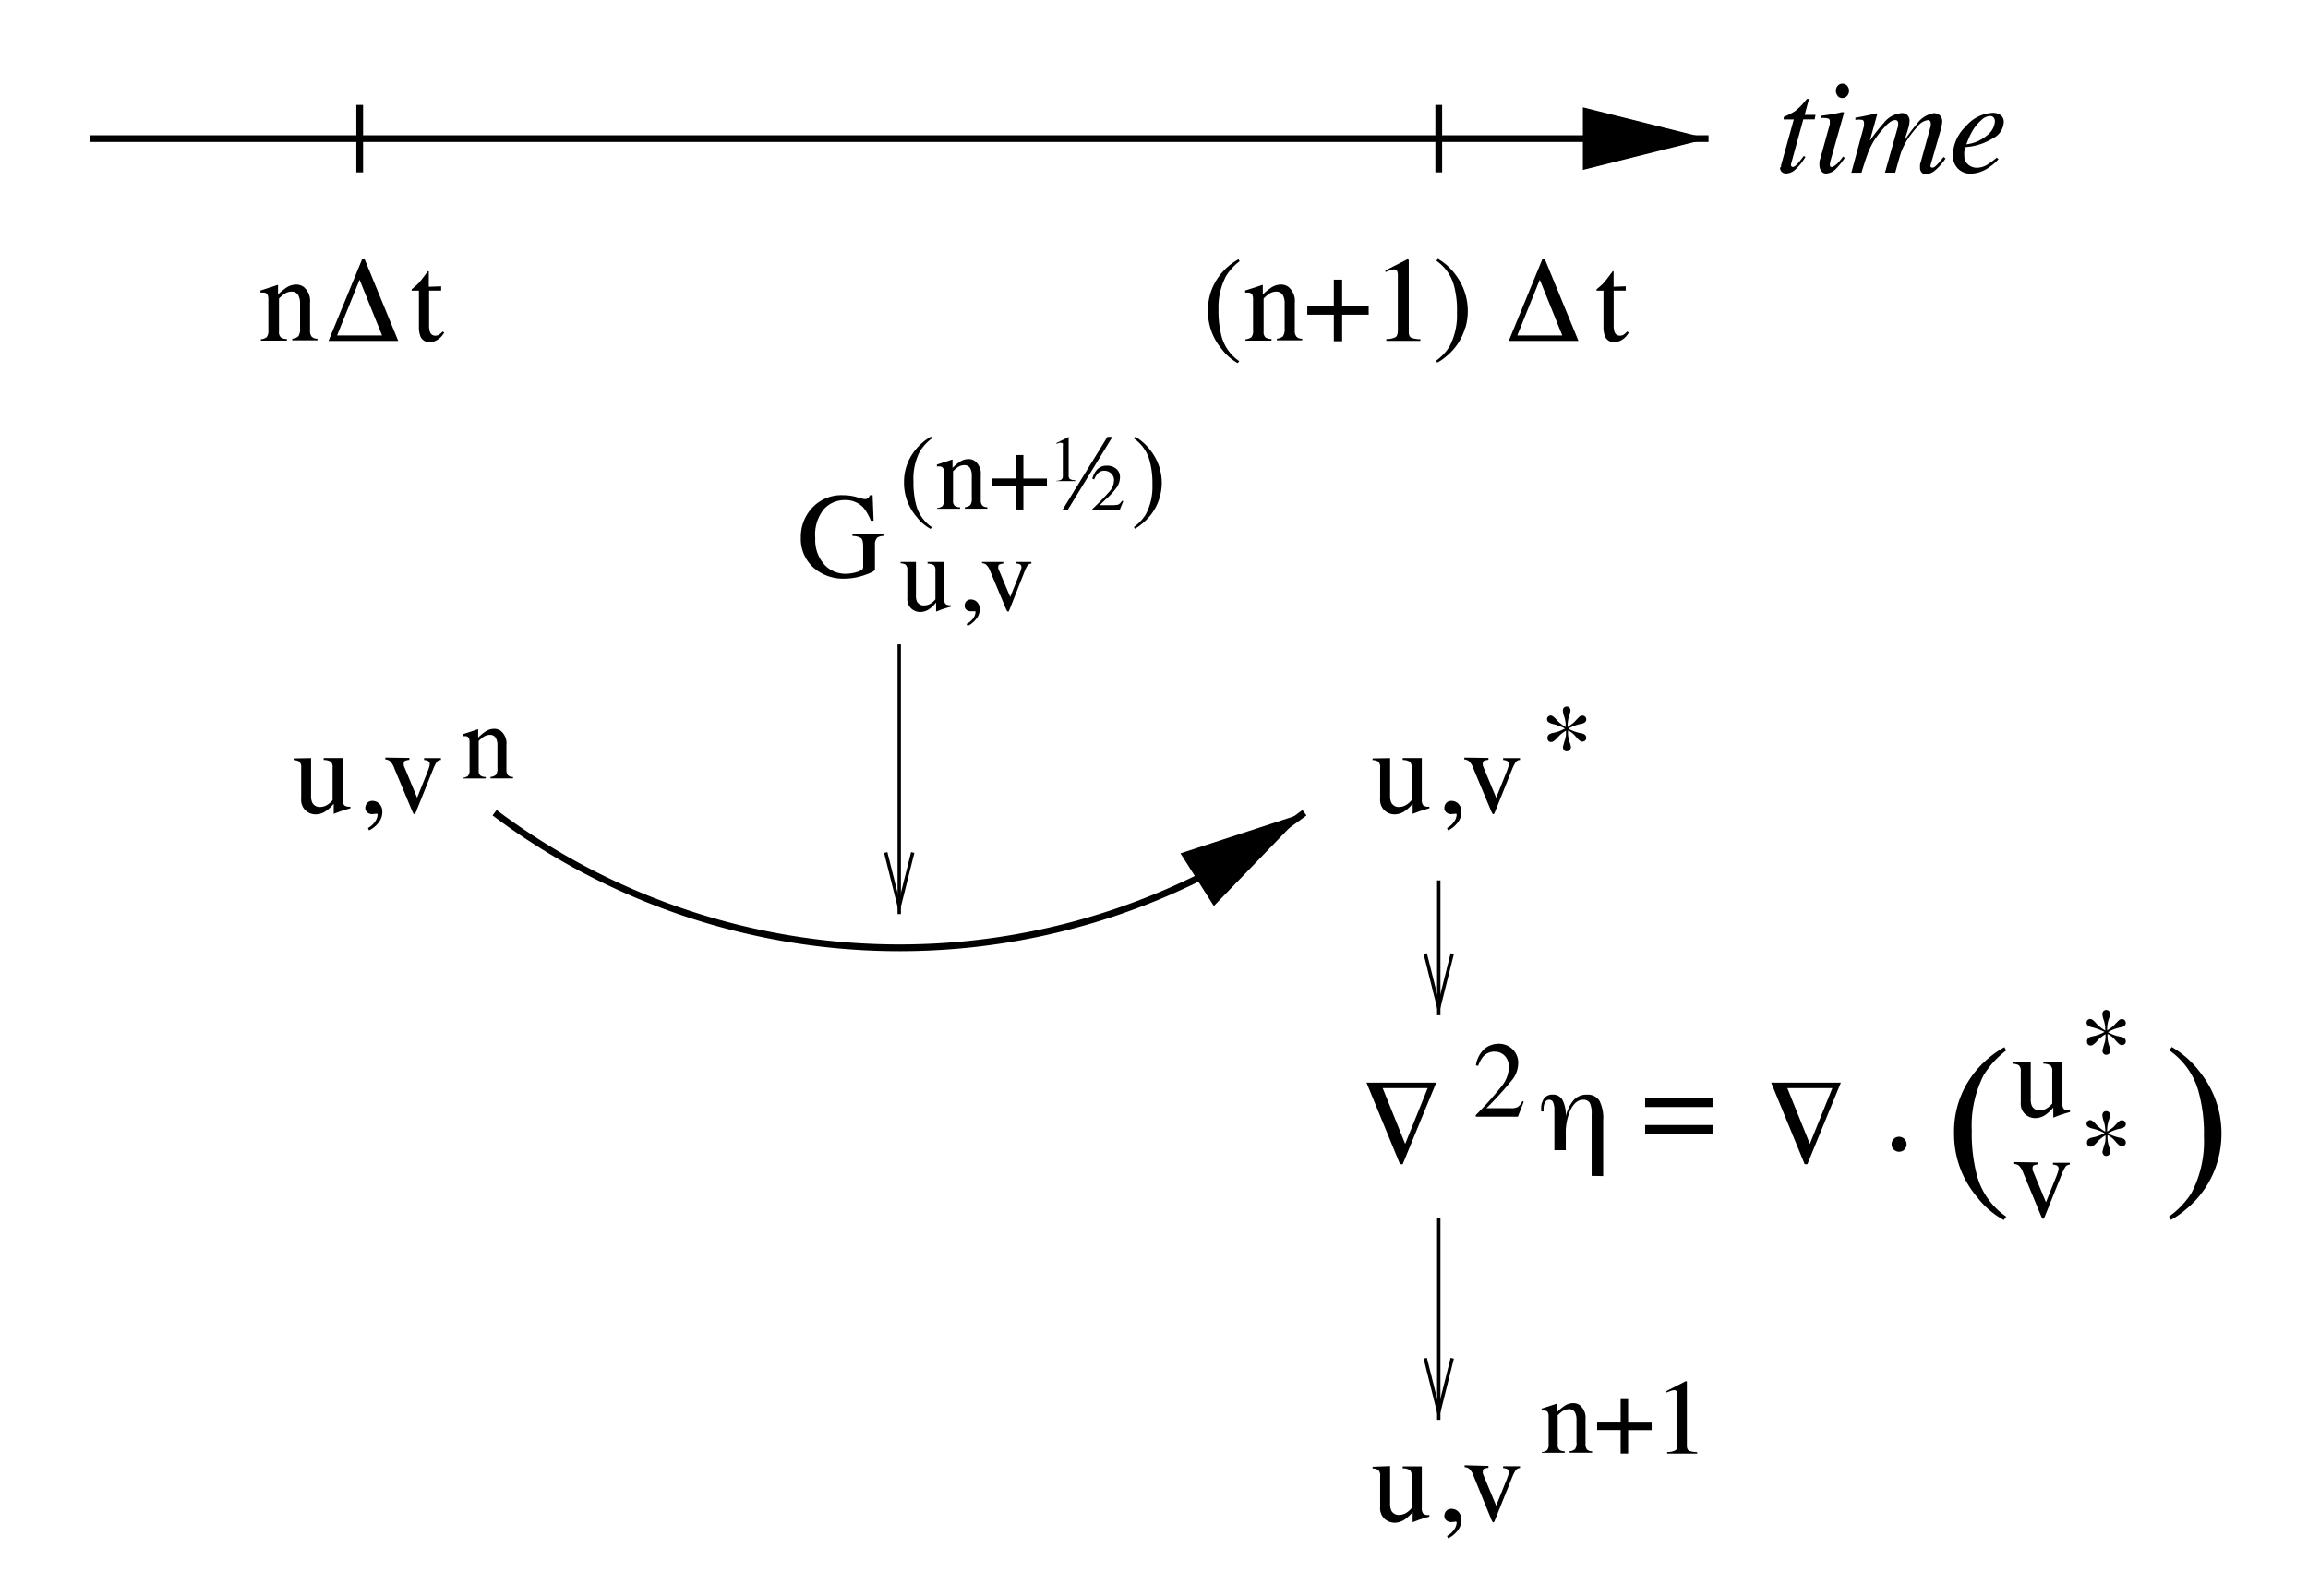 <svg id="Layer_1" data-name="Layer 1" xmlns="http://www.w3.org/2000/svg" xmlns:xlink="http://www.w3.org/1999/xlink" viewBox="0 0 308 213"><defs><style>.cls-1,.cls-4,.cls-7{fill:none;}.cls-1{clip-rule:evenodd;}.cls-2{fill:#fff;}.cls-3{clip-path:url(#clip-path);}.cls-4,.cls-7,.cls-8{stroke:#000;stroke-miterlimit:10;}.cls-4{stroke-width:0.45px;}.cls-5{clip-path:url(#clip-path-2);}.cls-6{clip-path:url(#clip-path-3);}.cls-7,.cls-8{stroke-width:0.9px;}.cls-8{fill-rule:evenodd;}.cls-9{clip-path:url(#clip-path-4);}.cls-10{clip-path:url(#clip-path-5);}</style><clipPath id="clip-path" transform="translate(-131 -290)"><path class="cls-1" d="M131,290V503H439V290ZM321.2,480.4h3.6v-9.12l-1.8,7.2-1.8-7.2Z"/></clipPath><clipPath id="clip-path-2" transform="translate(-131 -290)"><path class="cls-1" d="M131,290V503H439V290ZM321.2,426.4h3.6v-9.12l-1.8,7.2-1.8-7.2Z"/></clipPath><clipPath id="clip-path-3" transform="translate(-131 -290)"><path class="cls-1" d="M131,290V503H439V290ZM307.64,401,303.8,395l-14.58,9.18,14.16-4.62L293.06,410.2Z"/></clipPath><clipPath id="clip-path-4" transform="translate(-131 -290)"><path class="cls-1" d="M131,290V503H439V290Zm228.9,22.1v-7.2H342.68l14.4,3.6-14.4,3.6Z"/></clipPath><clipPath id="clip-path-5" transform="translate(-131 -290)"><path class="cls-1" d="M131,290V503H439V290ZM249.2,412.9h3.6v-9.12L251,411l-1.8-7.2Z"/></clipPath></defs><title>pressure-method-rigid-lid</title><rect class="cls-2" width="308" height="213"/><path d="M394.48,433.17a13.56,13.56,0,0,1,4-3.41l.25.44a12,12,0,0,0-3,3.28,14.84,14.84,0,0,0-1.6,7.41,22,22,0,0,0,.61,5.66,9.75,9.75,0,0,0,4,5.84l-.34.44a11.28,11.28,0,0,1-3.51-3,13,13,0,0,1-3.12-8.54A12.61,12.61,0,0,1,394.48,433.17Z" transform="translate(-131 -290)"/><path d="M426.91,445.07a12.81,12.81,0,0,1-4.29,6.41,10.59,10.59,0,0,1-1.92,1.33l-.25-.44a11.16,11.16,0,0,0,3-3.15,14.86,14.86,0,0,0,1.66-7.53,20.79,20.79,0,0,0-.77-6.18,9.89,9.89,0,0,0-3.86-5.33l.34-.44a12.81,12.81,0,0,1,3.88,3.51,13,13,0,0,1,2.75,8.09A13.15,13.15,0,0,1,426.91,445.07Z" transform="translate(-131 -290)"/><path d="M253.23,365v4.5a1.84,1.84,0,0,0,.13.77,1,1,0,0,0,1,.53,1.63,1.63,0,0,0,.94-.32,2.74,2.74,0,0,0,.53-.49v-3.85a.9.9,0,0,0-.21-.71,1.6,1.6,0,0,0-.84-.2V365H257v4.95a1,1,0,0,0,.17.66,1,1,0,0,0,.73.16v.2l-.57.16-.61.19-.8.3a0,0,0,0,1,0,0,.36.36,0,0,1,0-.07v-1.13a4.77,4.77,0,0,1-.87.84,2.16,2.16,0,0,1-1.27.42,1.81,1.81,0,0,1-1.15-.44,1.73,1.73,0,0,1-.55-1.44V366.1a.92.92,0,0,0-.24-.75,1.45,1.45,0,0,0-.66-.17V365Z" transform="translate(-131 -290)"/><path d="M261.22,372.67a3.17,3.17,0,0,1-1.1.88l-.13-.28a2.39,2.39,0,0,0,.93-.82,1.57,1.57,0,0,0,.26-.74.12.12,0,0,0-.06-.13.32.32,0,0,0-.13,0l-.47,0a.86.86,0,0,1-.54-.19.67.67,0,0,1-.25-.56.89.89,0,0,1,.2-.55.79.79,0,0,1,.67-.27,1.1,1.1,0,0,1,.79.35,1.3,1.3,0,0,1,.35,1A2,2,0,0,1,261.22,372.67Z" transform="translate(-131 -290)"/><path d="M264.89,365v.22a1.84,1.84,0,0,0-.52.11.31.31,0,0,0-.15.31.72.72,0,0,0,0,.21q0,.1.11.3l1.48,3.53,1.25-3.12q.09-.23.17-.49a1.41,1.41,0,0,0,.08-.39.41.41,0,0,0-.26-.39,1.44,1.44,0,0,0-.42-.08V365h2v.22a.65.65,0,0,0-.5.23,4.87,4.87,0,0,0-.44.92l-2,5.06a1.05,1.05,0,0,1-.09.18.11.11,0,0,1-.1,0,.14.14,0,0,1-.12-.08l-.11-.2-2.15-5.15a2.07,2.07,0,0,0-.56-.85,1.12,1.12,0,0,0-.51-.17V365Z" transform="translate(-131 -290)"/><path d="M245.35,356.35a7.61,7.61,0,0,0,1,.26.72.72,0,0,0,.49-.13,1.06,1.06,0,0,0,.25-.39h.36l.13,3.41h-.37a6.19,6.19,0,0,0-1-1.76,3.27,3.27,0,0,0-2.49-1,3.76,3.76,0,0,0-2.74,1.18,5.36,5.36,0,0,0-1.18,3.9,4.91,4.91,0,0,0,1.18,3.5,3.83,3.83,0,0,0,2.91,1.26,5.1,5.1,0,0,0,.69-.06,4.24,4.24,0,0,0,.75-.17,2.2,2.2,0,0,0,.72-.33.54.54,0,0,0,.14-.41V363q0-.94-.27-1.17a2.14,2.14,0,0,0-1.16-.29v-.3h4.13v.3a1.55,1.55,0,0,0-.8.2,1.27,1.27,0,0,0-.33,1V366q0,.28-1.4.76a8.33,8.33,0,0,1-2.69.47,6,6,0,0,1-4-1.38,5.1,5.1,0,0,1-1.8-4.1,5.64,5.64,0,0,1,1.43-3.88,5.3,5.3,0,0,1,4.18-1.78A6.67,6.67,0,0,1,245.35,356.35Z" transform="translate(-131 -290)"/><path d="M253.12,350.09a7.22,7.22,0,0,1,2.12-1.82l.13.23a6.43,6.43,0,0,0-1.62,1.75,7.93,7.93,0,0,0-.85,4,11.76,11.76,0,0,0,.32,3,5.2,5.2,0,0,0,2.14,3.11l-.18.23a6,6,0,0,1-1.87-1.62,6.93,6.93,0,0,1-1.67-4.56A6.73,6.73,0,0,1,253.12,350.09Z" transform="translate(-131 -290)"/><path d="M256.06,357.8a1.28,1.28,0,0,0,.7-.25,1.19,1.19,0,0,0,.2-.83v-3.57a1.64,1.64,0,0,0-.08-.63.55.55,0,0,0-.55-.27h-.13l-.17,0V352l1.36-.44.66-.22s.05,0,.06,0a.37.37,0,0,1,0,.1v1a7.2,7.2,0,0,1,1-.83,2.11,2.11,0,0,1,1.14-.34,1.49,1.49,0,0,1,.87.27,2.17,2.17,0,0,1,.76,1.91v3.28a1.08,1.08,0,0,0,.2.73.89.89,0,0,0,.68.23v.2h-3v-.2a1.2,1.2,0,0,0,.72-.28,1.44,1.44,0,0,0,.2-.93v-3a2,2,0,0,0-.22-1,.86.86,0,0,0-.82-.4,1.52,1.52,0,0,0-.84.28,4.82,4.82,0,0,0-.62.53v3.94a.82.82,0,0,0,.23.68,1.23,1.23,0,0,0,.71.19v.2h-3.07Z" transform="translate(-131 -290)"/><path d="M266.57,350.73h1v3.14h3.14v1h-3.14V358h-1v-3.14h-3.14v-1h3.14Z" transform="translate(-131 -290)"/><path d="M271.95,354.17a1.47,1.47,0,0,0,.69-.16.55.55,0,0,0,.19-.49v-4a.85.85,0,0,0,0-.31c0-.07-.11-.11-.22-.11a.82.82,0,0,0-.25,0l-.37.14v-.12l1.62-.8h0v5.12a.62.62,0,0,0,.15.49,1.4,1.4,0,0,0,.73.16v.12h-2.57Zm6.83-5.86h.67l-6,9.8h-.7Zm-2,9.62a32,32,0,0,0,2.35-2.42,2.23,2.23,0,0,0,.53-1.4,1.18,1.18,0,0,0-.4-.94,1.28,1.28,0,0,0-.84-.34,1.18,1.18,0,0,0-.87.3,2.7,2.7,0,0,0-.53.85l-.25-.07a2.71,2.71,0,0,1,.7-1.31,1.77,1.77,0,0,1,1.27-.45,1.86,1.86,0,0,1,1.21.41,1.38,1.38,0,0,1,.51,1.13,2.45,2.45,0,0,1-.4,1.31,8.41,8.41,0,0,1-1.45,1.59l-.85.83h1.31a5,5,0,0,0,1.16-.07,1.28,1.28,0,0,0,.49-.52l.17.07-.47,1.18h-3.65Z" transform="translate(-131 -290)"/><path d="M285.74,356.44a6.85,6.85,0,0,1-2.29,3.42,5.64,5.64,0,0,1-1,.71l-.13-.23a6,6,0,0,0,1.58-1.68,7.93,7.93,0,0,0,.89-4,11.11,11.11,0,0,0-.41-3.3,5.28,5.28,0,0,0-2.06-2.84l.18-.23a6.83,6.83,0,0,1,2.07,1.87,7,7,0,0,1,1.47,4.32A7.05,7.05,0,0,1,285.74,356.44Z" transform="translate(-131 -290)"/><path d="M316.51,485.67v5.06a2.06,2.06,0,0,0,.15.86,1.09,1.09,0,0,0,1.08.6,1.83,1.83,0,0,0,1.05-.36,3.09,3.09,0,0,0,.59-.54V487a1,1,0,0,0-.24-.8,1.79,1.79,0,0,0-.95-.23v-.26h2.55v5.57a1.07,1.07,0,0,0,.19.74,1.11,1.11,0,0,0,.82.18v.22l-.64.18-.69.22-.9.34a0,0,0,0,1,0,0,.41.41,0,0,1,0-.08v-1.27a5.38,5.38,0,0,1-1,.95,2.43,2.43,0,0,1-1.42.47,2,2,0,0,1-1.3-.49,1.94,1.94,0,0,1-.62-1.62v-4.11a1,1,0,0,0-.27-.84,1.63,1.63,0,0,0-.74-.19v-.22Z" transform="translate(-131 -290)"/><path d="M325.49,494.32a3.56,3.56,0,0,1-1.24,1l-.15-.32a2.69,2.69,0,0,0,1-.93,1.76,1.76,0,0,0,.29-.83.14.14,0,0,0-.07-.14.37.37,0,0,0-.15,0l-.53.05a1,1,0,0,1-.61-.22.75.75,0,0,1-.28-.63,1,1,0,0,1,.23-.62.89.89,0,0,1,.75-.3,1.24,1.24,0,0,1,.89.39,1.46,1.46,0,0,1,.4,1.09A2.27,2.27,0,0,1,325.49,494.32Z" transform="translate(-131 -290)"/><path d="M329.63,485.65v.25a2.1,2.1,0,0,0-.58.13.34.34,0,0,0-.17.35.81.81,0,0,0,0,.24c0,.08.06.19.12.34l1.66,4,1.41-3.51c.07-.17.13-.36.19-.54a1.57,1.57,0,0,0,.09-.44.46.46,0,0,0-.29-.44,1.64,1.64,0,0,0-.47-.09v-.25h2.25v.25a.74.74,0,0,0-.56.26,5.42,5.42,0,0,0-.5,1l-2.29,5.7a1.2,1.2,0,0,1-.1.21.13.13,0,0,1-.11.06.16.16,0,0,1-.13-.09l-.12-.23L327.65,487a2.31,2.31,0,0,0-.62-1,1.26,1.26,0,0,0-.58-.19v-.25Z" transform="translate(-131 -290)"/><path d="M336.76,483.8a1.27,1.27,0,0,0,.7-.25,1.19,1.19,0,0,0,.2-.83v-3.57a1.65,1.65,0,0,0-.08-.63.55.55,0,0,0-.55-.26h-.13l-.17,0V478l1.36-.44.66-.22s.05,0,.06,0a.33.33,0,0,1,0,.1v1a7.24,7.24,0,0,1,1-.83,2.11,2.11,0,0,1,1.14-.34,1.49,1.49,0,0,1,.87.27,2.18,2.18,0,0,1,.76,1.91v3.28a1.08,1.08,0,0,0,.2.73.89.89,0,0,0,.68.23v.2h-3v-.2a1.21,1.21,0,0,0,.72-.28,1.45,1.45,0,0,0,.2-.93v-3a2,2,0,0,0-.22-1,.86.86,0,0,0-.83-.4,1.52,1.52,0,0,0-.84.28,4.77,4.77,0,0,0-.62.53v3.94a.82.82,0,0,0,.23.68,1.23,1.23,0,0,0,.71.19v.2h-3.07Z" transform="translate(-131 -290)"/><path d="M347.27,476.73h1v3.14h3.14v1h-3.14V484h-1v-3.14h-3.14v-1h3.14Z" transform="translate(-131 -290)"/><path d="M356.11,474.39a.66.66,0,0,1,0,.08v8.47c0,.36.1.59.29.69a2.9,2.9,0,0,0,1.08.18v.2h-4v-.21a2.32,2.32,0,0,0,1.11-.23q.26-.19.26-.82v-6.51a1.24,1.24,0,0,0-.08-.51.37.37,0,0,0-.37-.18,1.52,1.52,0,0,0-.47.1l-.54.21v-.2l2.58-1.32h.08Z" transform="translate(-131 -290)"/><g class="cls-3"><line class="cls-4" x1="192" y1="162.5" x2="192" y2="189.5"/></g><polyline class="cls-4" points="190.2 181.28 192 188.48 193.8 181.28"/><g class="cls-5"><line class="cls-4" x1="192" y1="117.5" x2="192" y2="135.5"/></g><polyline class="cls-4" points="190.2 127.28 192 134.48 193.8 127.28"/><path d="M313.36,434.5h9.3l-4.47,10.88h-.36Zm8.16.73h-6l3,7.44Z" transform="translate(-131 -290)"/><path d="M327.93,438.84a45.8,45.8,0,0,0,3.5-3.92,4.14,4.14,0,0,0,.92-2.44,2.1,2.1,0,0,0-.56-1.58,1.86,1.86,0,0,0-1.34-.54,2,2,0,0,0-1.56.7,4.11,4.11,0,0,0-.63,1.19l-.3-.06a3.67,3.67,0,0,1,1.19-2.25,3,3,0,0,1,1.8-.63,2.58,2.58,0,0,1,1.92.75,2.51,2.51,0,0,1,.73,1.83,3.67,3.67,0,0,1-.79,2.22,47.74,47.74,0,0,1-3.45,3.8h3.23a2,2,0,0,0,.95-.16,2.1,2.1,0,0,0,.62-.79l.18.08-.78,2h-5.62Z" transform="translate(-131 -290)"/><path d="M343.4,446.94v-8.23a3.2,3.2,0,0,0-.25-1.52,1,1,0,0,0-.88-.41q-1,0-1.66,1.3a7.31,7.31,0,0,0-.66,3.31v2.12h-1.52v-5.32a2.56,2.56,0,0,0-.17-1.07.54.54,0,0,0-.51-.34.62.62,0,0,0-.57.33,2,2,0,0,0-.19,1v.23h-.32s0-.09,0-.13,0-.12,0-.21a2.21,2.21,0,0,1,.4-1.42,1.37,1.37,0,0,1,1.13-.49,1.43,1.43,0,0,1,1.31.72,4.36,4.36,0,0,1,.44,2.19,5,5,0,0,1,1.08-2.2,2.29,2.29,0,0,1,1.72-.7,1.85,1.85,0,0,1,1.68.79,5.13,5.13,0,0,1,.51,2.66v7.42Z" transform="translate(-131 -290)"/><path d="M359.62,436.52v1.23h-9.08v-1.23Zm0,3.63v1.23h-9.08v-1.23Z" transform="translate(-131 -290)"/><path d="M367.36,434.5h9.3l-4.47,10.88h-.36Zm8.16.73h-6l3,7.44Z" transform="translate(-131 -290)"/><path d="M383.72,443.42a1,1,0,0,1-.29-.71,1,1,0,0,1,.29-.7,1,1,0,0,1,.71-.29,1,1,0,0,1,1,1,1,1,0,0,1-.29.71,1,1,0,0,1-.71.29A1,1,0,0,1,383.72,443.42Z" transform="translate(-131 -290)"/><path d="M402,431.67v5.06a2.06,2.06,0,0,0,.15.86,1.09,1.09,0,0,0,1.08.6,1.83,1.83,0,0,0,1.05-.36,3.09,3.09,0,0,0,.59-.54V433a1,1,0,0,0-.24-.8,1.79,1.79,0,0,0-.95-.23v-.26h2.55v5.57a1.07,1.07,0,0,0,.19.74,1.11,1.11,0,0,0,.82.18v.22l-.64.18-.69.22-.9.34a0,0,0,0,1,0,0,.41.41,0,0,1,0-.08v-1.27a5.38,5.38,0,0,1-1,.95,2.43,2.43,0,0,1-1.42.47,2,2,0,0,1-1.3-.49,1.94,1.94,0,0,1-.62-1.62v-4.11a1,1,0,0,0-.27-.84,1.63,1.63,0,0,0-.74-.19v-.22Z" transform="translate(-131 -290)"/><path d="M403,445.15v.25a2.1,2.1,0,0,0-.58.13.34.34,0,0,0-.17.35.81.81,0,0,0,0,.24c0,.08.06.19.12.34l1.66,4,1.41-3.51c.07-.17.13-.36.19-.54a1.57,1.57,0,0,0,.09-.44.46.46,0,0,0-.29-.44,1.64,1.64,0,0,0-.47-.09v-.25h2.25v.25a.74.74,0,0,0-.56.26,5.42,5.42,0,0,0-.5,1l-2.29,5.7a1.2,1.2,0,0,1-.1.21.13.13,0,0,1-.11.06.16.16,0,0,1-.13-.09l-.12-.23L401,446.54a2.31,2.31,0,0,0-.62-1,1.26,1.26,0,0,0-.58-.19v-.25Z" transform="translate(-131 -290)"/><path d="M410.16,428.33a5.2,5.2,0,0,0,1.68-.6,6.88,6.88,0,0,0-1.7-.63q-.69-.18-.69-.6a.47.47,0,0,1,.15-.37.5.5,0,0,1,.34-.13q.29,0,.75.53a4.79,4.79,0,0,0,1.25,1v-.18a3.82,3.82,0,0,0-.19-1.17,3.24,3.24,0,0,1-.19-.82.55.55,0,0,1,.15-.42.5.5,0,0,1,.36-.14.46.46,0,0,1,.38.16.61.61,0,0,1,.13.4,3.39,3.39,0,0,1-.2.75,4.33,4.33,0,0,0-.18,1.42l.71-.5a2.74,2.74,0,0,0,.3-.29,7.53,7.53,0,0,1,.63-.63.56.56,0,0,1,.34-.09.47.47,0,0,1,.36.15.51.51,0,0,1,.14.37c0,.29-.21.48-.64.57a5.18,5.18,0,0,0-1.74.65l.12.07a5.4,5.4,0,0,0,1.64.55q.62.13.62.61a.43.43,0,0,1-.18.38.64.64,0,0,1-.36.12q-.29,0-.8-.6a3.33,3.33,0,0,0-1-.86l-.1,0v.1a4.11,4.11,0,0,0,.2,1.38,3.13,3.13,0,0,1,.2.68.6.6,0,0,1-.16.41.53.53,0,0,1-.41.18.44.44,0,0,1-.37-.17.64.64,0,0,1-.13-.41s.08-.34.24-.88a2.79,2.79,0,0,0,.16-1.19l0-.1a4.22,4.22,0,0,0-1.12.92q-.52.59-.84.59a.46.46,0,0,1-.38-.15.49.49,0,0,1-.12-.32Q409.45,428.48,410.16,428.33Z" transform="translate(-131 -290)"/><path d="M410.16,441.83a5.2,5.2,0,0,0,1.68-.6,6.88,6.88,0,0,0-1.7-.63q-.69-.18-.69-.6a.47.47,0,0,1,.15-.37.5.5,0,0,1,.34-.13q.29,0,.75.53a4.79,4.79,0,0,0,1.25,1v-.18a3.82,3.82,0,0,0-.19-1.17,3.24,3.24,0,0,1-.19-.82.55.55,0,0,1,.15-.42.5.5,0,0,1,.36-.14.46.46,0,0,1,.38.16.61.61,0,0,1,.13.4,3.39,3.39,0,0,1-.2.75,4.33,4.33,0,0,0-.18,1.42l.71-.5a2.74,2.74,0,0,0,.3-.29,7.53,7.53,0,0,1,.63-.63.56.56,0,0,1,.34-.09.47.47,0,0,1,.36.15.51.51,0,0,1,.14.37c0,.29-.21.48-.64.57a5.18,5.18,0,0,0-1.74.65l.12.07a5.4,5.4,0,0,0,1.64.55q.62.13.62.61a.43.43,0,0,1-.18.38.64.64,0,0,1-.36.12q-.29,0-.8-.6a3.33,3.33,0,0,0-1-.86l-.1,0v.1a4.11,4.11,0,0,0,.2,1.38,3.13,3.13,0,0,1,.2.68.6.6,0,0,1-.16.41.53.53,0,0,1-.41.18.44.44,0,0,1-.37-.17.64.64,0,0,1-.13-.41s.08-.34.24-.88a2.79,2.79,0,0,0,.16-1.19l0-.1a4.22,4.22,0,0,0-1.12.92q-.52.59-.84.59a.46.46,0,0,1-.38-.15.49.49,0,0,1-.12-.32Q409.45,442,410.16,441.83Z" transform="translate(-131 -290)"/><g class="cls-6"><path class="cls-7" d="M197,398.47a90,90,0,0,0,108.08,0" transform="translate(-131 -290)"/></g><polygon class="cls-8" points="162.06 120.2 172.38 109.52 158.22 114.14 162.06 120.2 162.06 120.2"/><g class="cls-9"><line class="cls-7" x1="12" y1="18.5" x2="228" y2="18.5"/></g><polygon class="cls-8" points="211.68 22.1 226.08 18.5 211.68 14.9 211.68 22.1 211.68 22.1"/><path class="cls-7" d="M323,304v9m-144-9v9" transform="translate(-131 -290)"/><g class="cls-10"><line class="cls-4" x1="120" y1="86" x2="120" y2="122"/></g><polyline class="cls-4" points="118.2 113.78 120 120.98 121.8 113.78"/><path d="M341.64,335.5h-9.3l4.47-10.88h.36Zm-8.16-.73h6l-3-7.44Z" transform="translate(-131 -290)"/><path d="M293.89,326.6a8.13,8.13,0,0,1,2.39-2l.15.26a7.23,7.23,0,0,0-1.82,2,8.91,8.91,0,0,0-1,4.45,13.18,13.18,0,0,0,.36,3.39,5.85,5.85,0,0,0,2.41,3.5l-.21.26a6.76,6.76,0,0,1-2.1-1.83,7.8,7.8,0,0,1-1.87-5.13A7.57,7.57,0,0,1,293.89,326.6Z" transform="translate(-131 -290)"/><path d="M297.19,335.28A1.43,1.43,0,0,0,298,335a1.34,1.34,0,0,0,.22-.94v-4a1.84,1.84,0,0,0-.09-.71.62.62,0,0,0-.62-.3h-.15l-.19,0v-.28l1.54-.49.74-.25s.06,0,.07,0a.41.41,0,0,1,0,.11v1.16a8.14,8.14,0,0,1,1.14-.93,2.37,2.37,0,0,1,1.28-.39,1.67,1.67,0,0,1,1,.31,2.45,2.45,0,0,1,.85,2.14v3.69a1.21,1.21,0,0,0,.23.82,1,1,0,0,0,.76.26v.22h-3.38v-.22a1.35,1.35,0,0,0,.81-.32,1.63,1.63,0,0,0,.23-1v-3.38a2.27,2.27,0,0,0-.25-1.13,1,1,0,0,0-.93-.45,1.71,1.71,0,0,0-.94.32,5.35,5.35,0,0,0-.69.6v4.43a.92.92,0,0,0,.25.76,1.39,1.39,0,0,0,.8.21v.22h-3.46Z" transform="translate(-131 -290)"/><path d="M309,327.32h1.11v3.54h3.54V332h-3.54v3.54H309V332h-3.54v-1.11H309Z" transform="translate(-131 -290)"/><path d="M319,324.69a.58.58,0,0,1,0,.09v9.52q0,.61.33.77a3.27,3.27,0,0,0,1.22.2v.22H316v-.24a2.61,2.61,0,0,0,1.25-.26q.29-.21.29-.93v-7.32a1.37,1.37,0,0,0-.1-.58.41.41,0,0,0-.41-.2,1.72,1.72,0,0,0-.53.11l-.61.24v-.22l2.9-1.48h.1Z" transform="translate(-131 -290)"/><path d="M326.53,333.74a7.73,7.73,0,0,1-.9,2,7.81,7.81,0,0,1-1.67,1.86,6.32,6.32,0,0,1-1.16.8l-.15-.26a6.7,6.7,0,0,0,1.78-1.89,8.92,8.92,0,0,0,1-4.52A12.48,12.48,0,0,0,325,328a5.94,5.94,0,0,0-2.32-3.2l.21-.26a7.69,7.69,0,0,1,2.33,2.1,8,8,0,0,1,1.34,7.09Z" transform="translate(-131 -290)"/><path d="M347.95,328.21v.57h-1.61l0,4.56a3,3,0,0,0,.1.91.73.73,0,0,0,.74.55.9.9,0,0,0,.49-.13,2.6,2.6,0,0,0,.48-.43l.21.17-.17.24a2.53,2.53,0,0,1-.87.78,2,2,0,0,1-.89.23,1.25,1.25,0,0,1-1.27-.83,3.42,3.42,0,0,1-.18-1.25v-4.79h-.86l-.06,0a.09.09,0,0,1,0-.06.19.19,0,0,1,0-.12l.23-.2a6.93,6.93,0,0,0,.79-.73q.24-.28,1.13-1.48l.12,0s0,.05,0,.12v1.95Z" transform="translate(-131 -290)"/><path d="M184.14,335.5h-9.3l4.47-10.88h.36Zm-8.16-.73h6l-3-7.44Z" transform="translate(-131 -290)"/><path d="M368.68,312.26a1.12,1.12,0,0,1,0-.19l1.7-6.13h-1.34a.76.76,0,0,1,0-.3.38.38,0,0,1,.18-.12,7.37,7.37,0,0,0,1.38-.73,8.67,8.67,0,0,0,1.34-1.36l.14-.17.07-.06.08,0,.12,0a.37.37,0,0,1,0,.11.39.39,0,0,1,0,.1l-.52,1.92h1.45l-.11.6h-1.52l-1.62,5.91a.41.41,0,0,0,0,.3.24.24,0,0,0,.24.14q.23,0,.64-.46.24-.25.8-1l.23.13-.12.18a6.8,6.8,0,0,1-1.33,1.58,1.83,1.83,0,0,1-1.1.44.81.81,0,0,1-.65-.24.8.8,0,0,1-.2-.54S368.67,312.32,368.68,312.26Z" transform="translate(-131 -290)"/><path d="M377.08,305a.07.07,0,0,1,0,.07l-1.77,6.28a4.21,4.21,0,0,0-.12.6.47.47,0,0,0,.05.23q0,.11.22.11t.79-.52a9.92,9.92,0,0,0,.71-.88l.23.19-.09.12a9.45,9.45,0,0,1-1.09,1.33,2,2,0,0,1-1.32.63.77.77,0,0,1-.63-.32,1.17,1.17,0,0,1-.25-.75,2.46,2.46,0,0,1,0-.44q0-.19.13-.56l1.25-4.52,0-.19a.89.89,0,0,0,0-.18.36.36,0,0,0-.23-.39,3.61,3.61,0,0,0-.92-.07v-.29l1-.14.64-.1.79-.16A1.05,1.05,0,0,1,377.08,305Zm-.83-2.2a1,1,0,0,1-.25-.68,1,1,0,0,1,.25-.69.8.8,0,0,1,.62-.28.81.81,0,0,1,.62.28,1,1,0,0,1,.26.69,1,1,0,0,1-.26.68.82.82,0,0,1-.62.28A.8.8,0,0,1,376.25,302.83Z" transform="translate(-131 -290)"/><path d="M385.4,305.24a1.07,1.07,0,0,1,.42,1,3.38,3.38,0,0,1-.15.83q-.15.53-.52,1.71a19.44,19.44,0,0,1,1.68-2.27,3.43,3.43,0,0,1,2.26-1.41,1.17,1.17,0,0,1,.76.28,1.1,1.1,0,0,1,.34.9,6.1,6.1,0,0,1-.17.94l-1.38,4.8a.29.29,0,0,0,0,.23.23.23,0,0,0,.23.12.49.49,0,0,0,.28-.08,2.19,2.19,0,0,0,.3-.26l.29-.31.63-.77.27.21-.09.12a7.32,7.32,0,0,1-1.28,1.43,2,2,0,0,1-1.27.53.79.79,0,0,1-.47-.14.9.9,0,0,1-.3-.77,1.93,1.93,0,0,1,0-.28c0-.1,0-.21.07-.33l1.36-4.93,0-.18a.76.76,0,0,0,0-.14.45.45,0,0,0-.11-.33.38.38,0,0,0-.28-.11,2.14,2.14,0,0,0-1.4.89,14.56,14.56,0,0,0-1.39,1.8,9.71,9.71,0,0,0-.76,1.56q-.22.63-.8,2.76h-1.37l1.76-6.26,0-.15a.88.88,0,0,0,0-.15.51.51,0,0,0-.09-.33.37.37,0,0,0-.31-.12q-.57,0-1.4.92a15,15,0,0,0-1.36,1.73,10.09,10.09,0,0,0-1,2.09q-.28.79-.74,2.28h-1.35l1.69-6.25,0-.19a1,1,0,0,0,0-.19q0-.35-.24-.42a3.37,3.37,0,0,0-.91,0v-.29q.88-.14,2.86-.58l.07.06-1,3.6a22.25,22.25,0,0,1,1.87-2.39,3.29,3.29,0,0,1,2.14-1.27A1.08,1.08,0,0,1,385.4,305.24Z" transform="translate(-131 -290)"/><path d="M393.32,306.89a5,5,0,0,1,3.59-1.83,1.72,1.72,0,0,1,1.09.32,1.12,1.12,0,0,1,.4.94,2.56,2.56,0,0,1-1.48,2.16,7.79,7.79,0,0,1-3.12,1.1l-.5.06a6,6,0,0,0-.16.58,2.77,2.77,0,0,0,0,.54,1.49,1.49,0,0,0,.51,1.2,1.79,1.79,0,0,0,1.2.43,2.75,2.75,0,0,0,1.4-.44,11.59,11.59,0,0,0,1.22-.91l.23.2a5.54,5.54,0,0,1-1.13,1,4.48,4.48,0,0,1-2.63.94,2.32,2.32,0,0,1-1.63-.66,2.46,2.46,0,0,1-.7-1.89A5.45,5.45,0,0,1,393.32,306.89Zm2.85,1.18a2.58,2.58,0,0,0,1.05-1.85.83.83,0,0,0-.16-.53.56.56,0,0,0-.47-.2,1.68,1.68,0,0,0-1.12.49,6.54,6.54,0,0,0-1,1.1,8.63,8.63,0,0,0-.74,1.38q-.15.35-.32.8A5.14,5.14,0,0,0,396.17,308.07Z" transform="translate(-131 -290)"/><path d="M165.79,335.28a1.43,1.43,0,0,0,.79-.28,1.34,1.34,0,0,0,.23-.94v-4a1.85,1.85,0,0,0-.09-.71.62.62,0,0,0-.62-.3h-.15l-.19,0v-.28l1.53-.49.74-.25s.06,0,.07,0a.41.41,0,0,1,0,.11v1.16a8.11,8.11,0,0,1,1.14-.93,2.37,2.37,0,0,1,1.28-.39,1.67,1.67,0,0,1,1,.31,2.45,2.45,0,0,1,.85,2.14v3.69a1.21,1.21,0,0,0,.23.82,1,1,0,0,0,.76.26v.22H170v-.22a1.35,1.35,0,0,0,.81-.32,1.62,1.62,0,0,0,.23-1v-3.38a2.27,2.27,0,0,0-.25-1.13,1,1,0,0,0-.93-.45,1.71,1.71,0,0,0-.94.32,5.38,5.38,0,0,0-.69.6v4.43a.92.92,0,0,0,.25.76,1.38,1.38,0,0,0,.8.21v.22h-3.46Z" transform="translate(-131 -290)"/><path d="M189.87,328.21v.57h-1.61l0,4.56a3,3,0,0,0,.1.91.73.73,0,0,0,.74.55.9.9,0,0,0,.49-.13,2.61,2.61,0,0,0,.48-.43l.21.17-.17.24a2.53,2.53,0,0,1-.87.78,2,2,0,0,1-.89.23,1.25,1.25,0,0,1-1.27-.83,3.45,3.45,0,0,1-.18-1.25v-4.79H186l-.06,0a.1.1,0,0,1,0-.06.19.19,0,0,1,0-.12l.23-.2a6.83,6.83,0,0,0,.79-.73q.24-.28,1.14-1.48l.12,0s0,.05,0,.12v1.95Z" transform="translate(-131 -290)"/><path d="M192.76,393.8a1.28,1.28,0,0,0,.7-.25,1.19,1.19,0,0,0,.2-.83v-3.57a1.64,1.64,0,0,0-.08-.63.55.55,0,0,0-.55-.27h-.13l-.17,0V388l1.36-.44.66-.22s.05,0,.06,0a.37.37,0,0,1,0,.1v1a7.2,7.2,0,0,1,1-.83,2.11,2.11,0,0,1,1.14-.34,1.49,1.49,0,0,1,.87.27,2.17,2.17,0,0,1,.76,1.91v3.28a1.08,1.08,0,0,0,.2.73.89.89,0,0,0,.68.23v.2h-3v-.2a1.2,1.2,0,0,0,.72-.28,1.44,1.44,0,0,0,.2-.93v-3a2,2,0,0,0-.22-1,.86.86,0,0,0-.82-.4,1.52,1.52,0,0,0-.84.28,4.82,4.82,0,0,0-.62.53v3.94a.82.82,0,0,0,.23.68,1.23,1.23,0,0,0,.71.19v.2h-3.07Z" transform="translate(-131 -290)"/><path d="M338.16,387.83a5.2,5.2,0,0,0,1.68-.6,6.84,6.84,0,0,0-1.7-.63q-.69-.18-.69-.6a.48.48,0,0,1,.15-.37.5.5,0,0,1,.34-.13q.29,0,.75.53a4.8,4.8,0,0,0,1.25,1v-.18a3.83,3.83,0,0,0-.19-1.17,3.22,3.22,0,0,1-.19-.82.55.55,0,0,1,.15-.42.51.51,0,0,1,.36-.14.46.46,0,0,1,.38.16.61.61,0,0,1,.13.4,3.4,3.4,0,0,1-.2.75,4.32,4.32,0,0,0-.18,1.42l.71-.51a2.69,2.69,0,0,0,.3-.29,7.79,7.79,0,0,1,.63-.63.56.56,0,0,1,.34-.09.47.47,0,0,1,.36.15.51.51,0,0,1,.14.37q0,.43-.64.57a5.19,5.19,0,0,0-1.74.65l.12.07a5.42,5.42,0,0,0,1.64.55q.62.13.62.61a.43.43,0,0,1-.18.38.65.65,0,0,1-.36.12q-.29,0-.8-.6a3.32,3.32,0,0,0-1-.86l-.1,0v.1a4.11,4.11,0,0,0,.2,1.38,3.14,3.14,0,0,1,.2.68.6.6,0,0,1-.16.41.52.52,0,0,1-.41.18.44.44,0,0,1-.37-.17.64.64,0,0,1-.13-.41s.08-.34.24-.88a2.79,2.79,0,0,0,.16-1.19l0-.1a4.22,4.22,0,0,0-1.12.92q-.52.59-.84.59a.46.46,0,0,1-.38-.15.48.48,0,0,1-.12-.32Q337.45,388,338.16,387.83Z" transform="translate(-131 -290)"/><path d="M172.51,391.18v5.06a2.07,2.07,0,0,0,.15.86,1.09,1.09,0,0,0,1.08.6,1.83,1.83,0,0,0,1.05-.36,3.12,3.12,0,0,0,.59-.54v-4.34a1,1,0,0,0-.24-.8,1.8,1.8,0,0,0-.95-.23v-.26h2.56v5.57a1.07,1.07,0,0,0,.19.74,1.11,1.11,0,0,0,.82.18v.22l-.64.18-.69.22-.9.34a0,0,0,0,1,0,0,.38.38,0,0,1,0-.08v-1.27a5.38,5.38,0,0,1-1,.95,2.43,2.43,0,0,1-1.42.47,2,2,0,0,1-1.3-.49,1.94,1.94,0,0,1-.62-1.62v-4.11a1,1,0,0,0-.27-.84,1.63,1.63,0,0,0-.74-.19v-.22Z" transform="translate(-131 -290)"/><path d="M181.49,399.83a3.56,3.56,0,0,1-1.24,1l-.15-.32a2.68,2.68,0,0,0,1-.93,1.76,1.76,0,0,0,.29-.83.14.14,0,0,0-.07-.14.38.38,0,0,0-.15,0l-.53.05a1,1,0,0,1-.61-.22.75.75,0,0,1-.28-.63,1,1,0,0,1,.23-.62.89.89,0,0,1,.75-.3,1.24,1.24,0,0,1,.89.39,1.46,1.46,0,0,1,.4,1.09A2.27,2.27,0,0,1,181.49,399.83Z" transform="translate(-131 -290)"/><path d="M185.63,391.16v.25a2.08,2.08,0,0,0-.58.13.34.34,0,0,0-.17.35.81.81,0,0,0,0,.24c0,.08.06.19.12.34l1.66,4,1.41-3.51q.1-.26.19-.55a1.56,1.56,0,0,0,.09-.44.46.46,0,0,0-.29-.44,1.64,1.64,0,0,0-.47-.1v-.25h2.25v.25a.73.73,0,0,0-.56.26,5.45,5.45,0,0,0-.49,1l-2.29,5.7a1.23,1.23,0,0,1-.1.21.13.13,0,0,1-.11.06.16.16,0,0,1-.13-.09,2.31,2.31,0,0,1-.12-.23l-2.42-5.79a2.32,2.32,0,0,0-.62-1,1.26,1.26,0,0,0-.58-.19v-.25Z" transform="translate(-131 -290)"/><path d="M316.51,391.18v5.06a2.06,2.06,0,0,0,.15.86,1.09,1.09,0,0,0,1.08.6,1.83,1.83,0,0,0,1.05-.36,3.09,3.09,0,0,0,.59-.54v-4.34a1,1,0,0,0-.24-.8,1.8,1.8,0,0,0-.95-.23v-.26h2.55v5.57a1.07,1.07,0,0,0,.19.74,1.11,1.11,0,0,0,.82.18v.22l-.64.18-.69.22-.9.34a0,0,0,0,1,0,0,.41.41,0,0,1,0-.08v-1.27a5.38,5.38,0,0,1-1,.95,2.43,2.43,0,0,1-1.42.47,2,2,0,0,1-1.3-.49,1.94,1.94,0,0,1-.62-1.62v-4.11a1,1,0,0,0-.27-.84,1.63,1.63,0,0,0-.74-.19v-.22Z" transform="translate(-131 -290)"/><path d="M325.49,399.83a3.56,3.56,0,0,1-1.24,1l-.15-.32a2.69,2.69,0,0,0,1-.93,1.76,1.76,0,0,0,.29-.83.14.14,0,0,0-.07-.14.37.37,0,0,0-.15,0l-.53.05a1,1,0,0,1-.61-.22.75.75,0,0,1-.28-.63,1,1,0,0,1,.23-.62.89.89,0,0,1,.75-.3,1.24,1.24,0,0,1,.89.39,1.46,1.46,0,0,1,.4,1.09A2.27,2.27,0,0,1,325.49,399.83Z" transform="translate(-131 -290)"/><path d="M329.63,391.16v.25a2.08,2.08,0,0,0-.58.13.34.34,0,0,0-.17.35.82.82,0,0,0,0,.24c0,.08.06.19.12.34l1.66,4,1.41-3.51c.07-.17.13-.36.19-.55a1.57,1.57,0,0,0,.09-.44.46.46,0,0,0-.29-.44,1.64,1.64,0,0,0-.47-.1v-.25h2.25v.25a.73.73,0,0,0-.56.26,5.43,5.43,0,0,0-.5,1l-2.29,5.7a1.2,1.2,0,0,1-.1.21.13.13,0,0,1-.11.06.16.16,0,0,1-.13-.09l-.12-.23-2.42-5.79a2.32,2.32,0,0,0-.62-1,1.26,1.26,0,0,0-.58-.19v-.25Z" transform="translate(-131 -290)"/></svg>